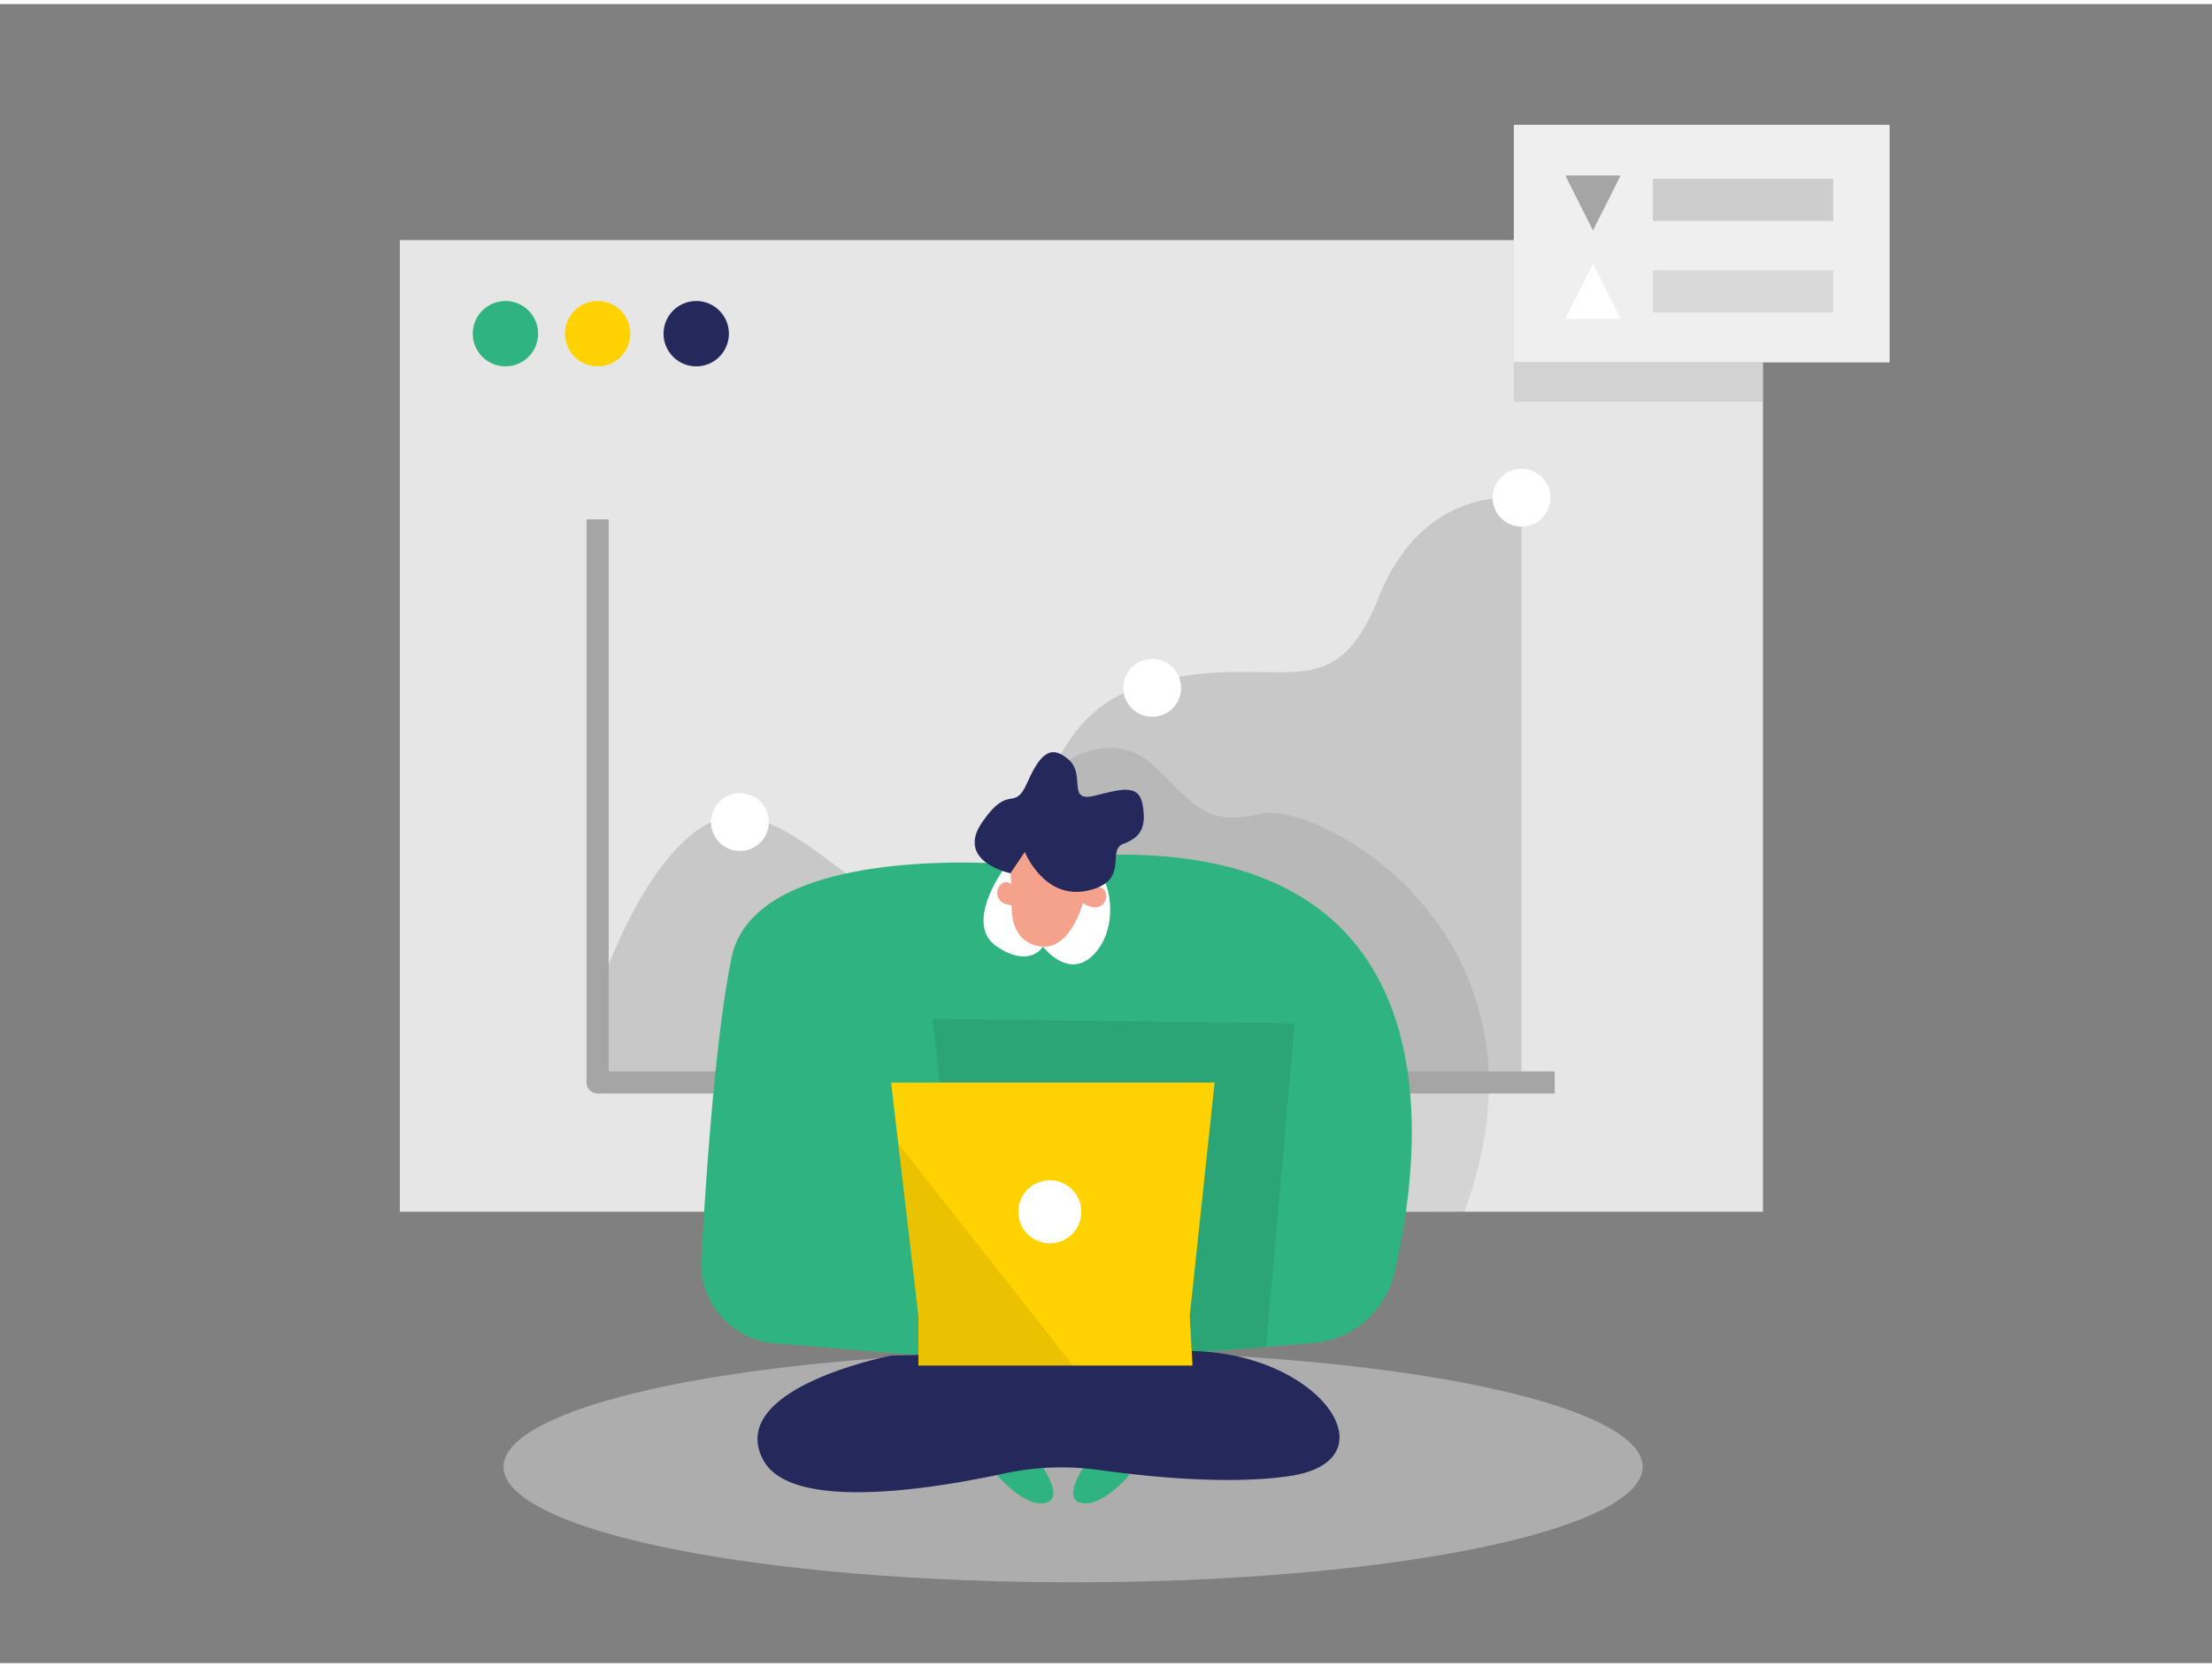 <svg id="Layer_1" data-name="Layer 1" xmlns="http://www.w3.org/2000/svg" viewBox="0 0 400 300" width="406" height="306" class="illustration styles_illustrationTablet__1DWOa"><rect x="0" y="0" width="400" height="300" fill="#808080" stroke="none"/><title>#46 graphic chart</title><ellipse cx="194.05" cy="264.51" rx="103" ry="20.88" fill="#e6e6e6" opacity="0.45"></ellipse><rect x="72.3" y="42.68" width="246.5" height="175.7" fill="#e6e6e6"></rect><path d="M109.75,174.55s11-30.66,25.78-27.51,25.33,24.8,40.87,11.88,11.38-31.43,33.35-36.58,31.24,5.85,39.58-15.1,25.81-17.81,25.81-17.81V193.14H109.75Z" fill="#a5a5a5" opacity="0.46"></path><path d="M193.31,136.68s8.12-5.41,15,.75,9.13,11.66,19.47,9,55.65,21.83,37,72l-26.34-.21-44.42-64.37Z" opacity="0.08"></path><path d="M281.14,197H108.07a2,2,0,0,1-2-2V93.18h4V193H281.14Z" fill="#a5a5a5"></path><path d="M180.32,266s5.19,6.2,9,4.95-2.94-9.5-2.94-9.5Z" fill="#2fb380"></path><path d="M204.22,266s-5.19,6.2-9,4.95,2.94-9.5,2.94-9.5Z" fill="#2fb380"></path><path d="M182.23,155.52s-45.59-3.84-49.92,16.83c-2.84,13.54-4.61,38.79-5.49,54.61a14.45,14.45,0,0,0,13.25,15.21l48.4,4,49-4.06a16.51,16.51,0,0,0,14.71-12.75C258.27,203.06,263.79,142.94,182.23,155.52Z" fill="#2fb380"></path><path d="M181.28,156.75s-7,9.7-1,13.69,8.33,0,8.33,0,4.35,5.81,8.8,1.78,4.37-12.59.34-16.79S181.28,156.75,181.28,156.75Z" fill="#fff"></path><path d="M161.14,244.4s-29.89,5.78-23.17,18.78c4.89,9.47,30.25,5.42,43.69,2.52a49,49,0,0,1,17.12-.62c9.08,1.26,23.49,2.69,34.36,1.1,19.16-2.79,5.62-22.62-18.38-22.62S161.14,244.4,161.14,244.4Z" fill="#24285b"></path><path d="M182.72,157.17a50.65,50.65,0,0,1,.22,5.64c-.07,2.59.52,6.47,4.55,7.47,6.2,1.54,8.47-8.28,8.47-8.28s4.52-9.07-2.2-10.76C187.71,149.72,182,148.55,182.72,157.17Z" fill="#f4a28c"></path><path d="M195.55,162.37s.54-3,3.16-2.7S200,165.52,195.55,162.37Z" fill="#f4a28c"></path><polygon points="169.89 195.02 168.64 183.52 234.12 184.31 228.94 242.83 212.39 243.94 169.89 195.02" opacity="0.08"></polygon><path d="M183.89,162.94s1.1-2.84-1.29-4S178.49,163.33,183.89,162.94Z" fill="#f4a28c"></path><polygon points="166.08 237.19 161.14 195.02 219.64 195.02 215.14 237.19 215.64 246.19 166.08 246.19 166.08 237.19" fill="#ffd200"></polygon><circle cx="189.84" cy="218.39" r="5.7" fill="#fff"></circle><path d="M182.72,157.17s-10.08-2.08-5.08-9.28,5.67-1.54,8.17-7.21,4.5-6.66,7.5-4-.37,7.67,4.48,6.5,8.18-2.33,8.85,1.67-.33,5.83-3.5,7,1.34,6.77-6.5,8.47-11.33-7-11.33-7Z" fill="#24285b"></path><circle cx="91.4" cy="59.6" r="5.91" fill="#2fb380"></circle><circle cx="108.07" cy="59.6" r="5.91" fill="#ffd200"></circle><circle cx="125.9" cy="59.6" r="5.91" fill="#24285b"></circle><circle cx="133.8" cy="147.91" r="5.23" fill="#fff"></circle><circle cx="208.35" cy="123.65" r="5.23" fill="#fff"></circle><circle cx="275.14" cy="89.26" r="5.23" fill="#fff"></circle><rect x="273.75" y="21.83" width="67.96" height="42.96" fill="#efefef"></rect><rect x="273.75" y="64.68" width="45.05" height="7.24" fill="#a5a5a5" opacity="0.3"></rect><polygon points="293.06 30.99 283.06 30.99 288.06 40.95 293.06 30.99" fill="#a5a5a5"></polygon><polygon points="283.06 56.92 293.06 56.92 288.06 46.96 283.06 56.92" fill="#fff"></polygon><rect x="298.89" y="31.59" width="32.61" height="7.62" fill="#a5a5a5" opacity="0.46"></rect><rect x="298.89" y="48.13" width="32.61" height="7.62" fill="#a5a5a5" opacity="0.3"></rect><polygon points="162.43 206.04 194.05 246.19 166.08 246.19 166.08 237.19 162.43 206.04" opacity="0.08"></polygon></svg>